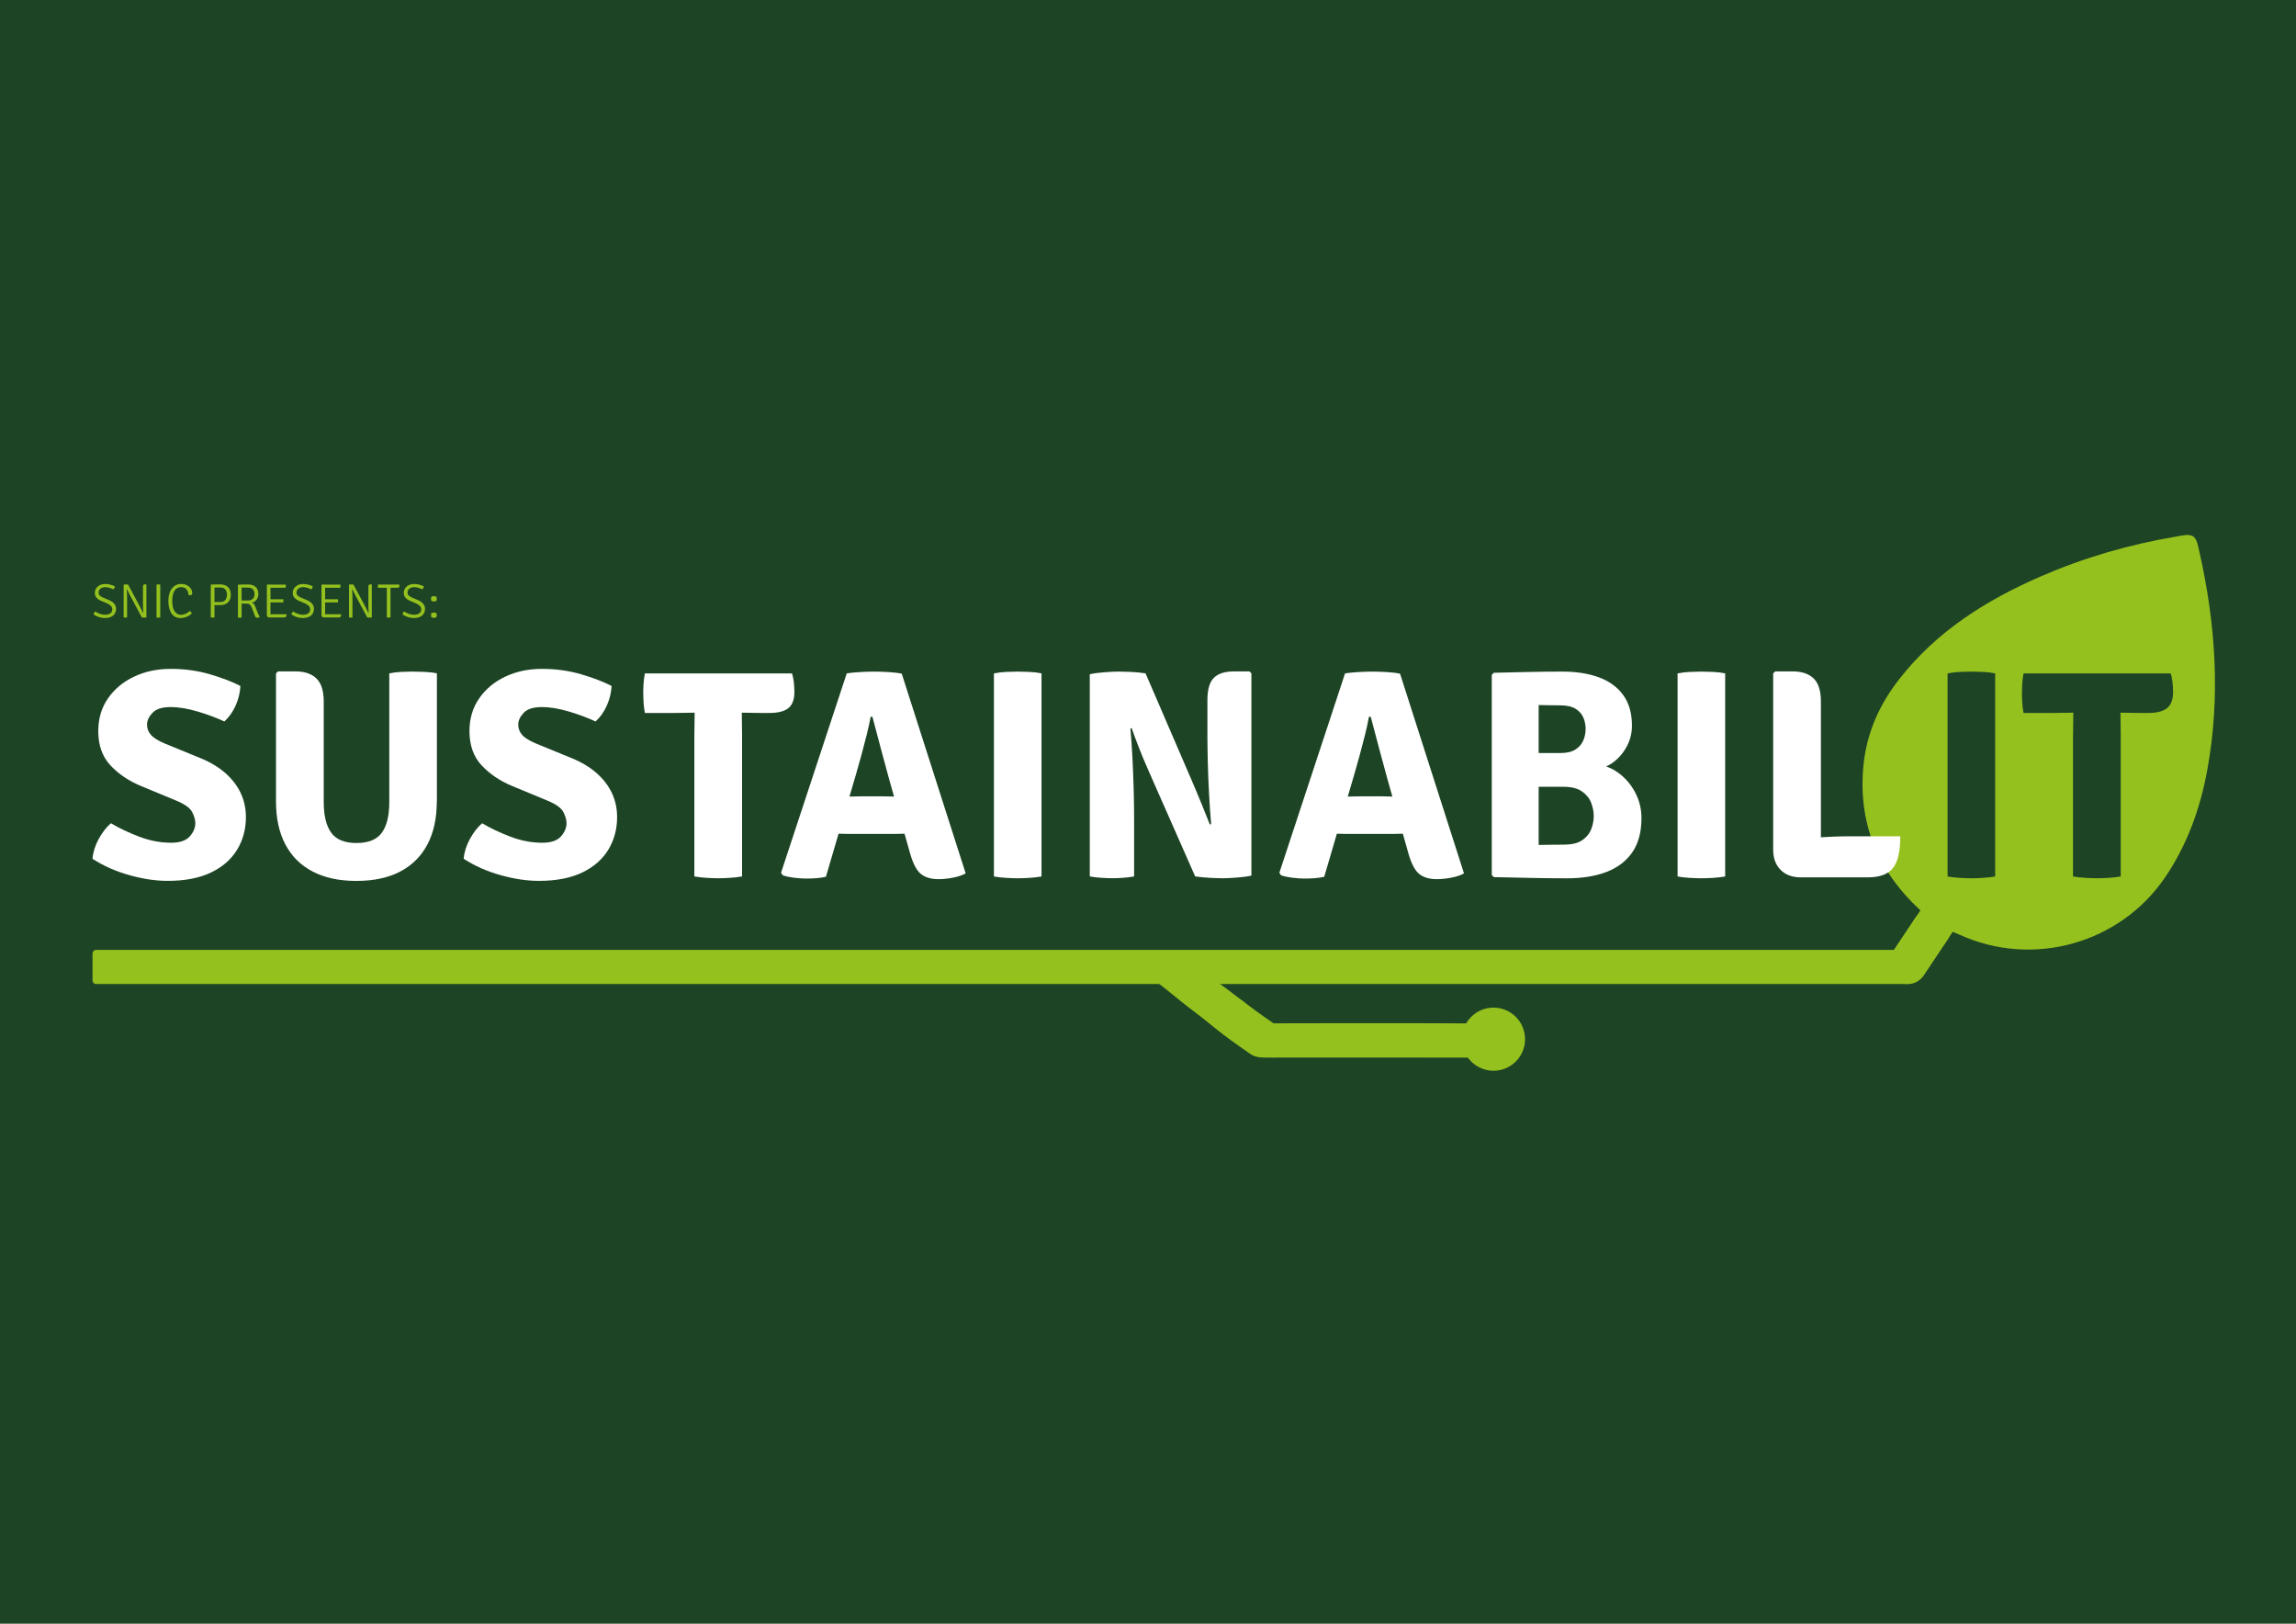 <?xml version="1.0" encoding="utf-8"?>
<!-- Generator: Adobe Illustrator 27.9.0, SVG Export Plug-In . SVG Version: 6.00 Build 0)  -->
<svg version="1.1" id="Layer_1" xmlns="http://www.w3.org/2000/svg" xmlns:xlink="http://www.w3.org/1999/xlink" x="0px" y="0px"
	 viewBox="0 0 841.89 595.28" style="enable-background:new 0 0 841.89 595.28;" xml:space="preserve">
<style type="text/css">
	.st0{fill:#95C11F;}
	.st1{fill:#006633;}
	.st2{fill:#009FE3;}
	.st3{fill:#E94E1B;}
	.st4{fill:#E94E1B;stroke:#E94E1B;stroke-miterlimit:10;}
	.st5{stroke:#FFFFFF;stroke-width:3;stroke-miterlimit:10;}
	.st6{fill:#FFFFFF;}
	.st7{fill:#1D4425;}
	.st8{fill:none;stroke:#95C11F;stroke-width:3;stroke-miterlimit:10;}
</style>
<rect class="st7" width="841.89" height="595.28"/>
<path class="st0" d="M704.17,333.75c-15.76-14.53-22.96-32.15-20.87-53.28c1.16-11.78,5.84-22.2,13.13-31.52
	c13.64-17.45,31.68-28.83,51.64-37.53c15.88-6.92,32.42-11.74,49.5-14.64c2.3-0.39,4.98-1.13,6.5-0.2c1.53,0.94,1.91,3.56,2.4,5.73
	c5.97,26.47,7.79,53.12,2.89,79.97c-2.56,14.02-7.3,27.28-15.33,39.17c-16.51,24.48-48.56,33.47-75.44,21.25
	c-0.79-0.36-1.61-0.67-2.58-1.08c-0.46,0.69-0.91,1.36-1.35,2.03c-6.58,9.86-2.66,4.02-9.26,13.86c-2.08,3.1-6.04,4.1-9.2,2.46
	c-3.13-1.63-4.62-5.32-3.43-8.71c0.29-0.82,0.79-1.58,1.28-2.32c6.4-9.62,2.34-3.52,8.75-13.13
	C703.24,335.14,703.69,334.47,704.17,333.75z"/>
<path class="st6" d="M33.91,314.84c0.22-2.47,0.98-4.9,2.29-7.28c1.31-2.38,2.8-4.3,4.47-5.75c3.05,1.82,6.52,3.46,10.41,4.94
	s7.78,2.21,11.66,2.21c3.16,0,5.43-0.76,6.81-2.29c1.38-1.53,2.07-3.16,2.07-4.91c0-1.16-0.38-2.5-1.14-4.01
	c-0.76-1.51-2.67-2.9-5.72-4.17l-13.14-5.45c-4.51-1.89-8.23-4.42-11.17-7.58c-2.94-3.16-4.42-7.34-4.42-12.54
	c0-4.54,1.18-8.52,3.54-11.94c2.36-3.42,5.55-6.08,9.57-7.99c4.01-1.91,8.49-2.86,13.44-2.86c5.16,0,10,0.67,14.53,2.02
	c4.52,1.34,8.2,2.76,11.04,4.25c-0.14,2.51-0.73,4.92-1.77,7.22c-1.03,2.31-2.41,4.24-4.12,5.8c-2.76-1.31-6-2.52-9.7-3.63
	c-3.71-1.11-7.03-1.66-9.98-1.66c-3.13,0-5.35,0.71-6.68,2.13c-1.33,1.42-1.99,2.85-1.99,4.31c0,1.38,0.46,2.62,1.39,3.71
	c0.93,1.09,2.59,2.14,4.99,3.16l13.41,5.5c3.53,1.45,6.51,3.26,8.97,5.42c2.45,2.16,4.31,4.6,5.59,7.3c1.27,2.71,1.91,5.64,1.91,8.8
	c0,4.4-1.06,8.37-3.19,11.91c-2.13,3.54-5.31,6.34-9.57,8.4c-4.25,2.05-9.56,3.08-15.92,3.08c-4.4,0-9.09-0.7-14.07-2.1
	C42.45,319.46,37.95,317.46,33.91,314.84z"/>
<path class="st6" d="M160.16,293.85c0,6.14-1.14,11.38-3.43,15.73c-2.29,4.34-5.62,7.66-10,9.95c-4.38,2.29-9.73,3.43-16.05,3.43
	c-6.29,0-11.63-1.14-16.02-3.43c-4.4-2.29-7.74-5.6-10.03-9.95c-2.29-4.34-3.43-9.59-3.43-15.73v-46.99l0.76-0.71h6.38
	c3.34,0,5.9,0.86,7.69,2.59c1.78,1.73,2.67,4.53,2.67,8.42v36.85c0,4.98,0.91,8.73,2.73,11.26c1.82,2.53,4.91,3.79,9.27,3.79
	c4.4,0,7.5-1.26,9.32-3.79c1.82-2.53,2.72-6.28,2.72-11.26v-47.15c1.45-0.29,2.95-0.47,4.5-0.54s2.88-0.11,4.01-0.11
	c1.05,0,2.46,0.04,4.23,0.11c1.76,0.07,3.33,0.25,4.72,0.54V293.85z"/>
<path class="st6" d="M170.02,314.84c0.22-2.47,0.98-4.9,2.29-7.28c1.31-2.38,2.8-4.3,4.47-5.75c3.05,1.82,6.52,3.46,10.41,4.94
	s7.78,2.21,11.66,2.21c3.16,0,5.43-0.76,6.81-2.29c1.38-1.53,2.07-3.16,2.07-4.91c0-1.16-0.38-2.5-1.14-4.01
	c-0.76-1.51-2.67-2.9-5.72-4.17l-13.14-5.45c-4.51-1.89-8.23-4.42-11.17-7.58c-2.94-3.16-4.42-7.34-4.42-12.54
	c0-4.54,1.18-8.52,3.54-11.94c2.36-3.42,5.55-6.08,9.57-7.99c4.01-1.91,8.49-2.86,13.44-2.86c5.16,0,10,0.67,14.53,2.02
	c4.52,1.34,8.2,2.76,11.04,4.25c-0.14,2.51-0.73,4.92-1.77,7.22c-1.03,2.31-2.41,4.24-4.12,5.8c-2.76-1.31-6-2.52-9.7-3.63
	c-3.71-1.11-7.03-1.66-9.98-1.66c-3.13,0-5.35,0.71-6.68,2.13c-1.33,1.42-1.99,2.85-1.99,4.31c0,1.38,0.46,2.62,1.39,3.71
	c0.93,1.09,2.59,2.14,4.99,3.16l13.41,5.5c3.53,1.45,6.51,3.26,8.97,5.42c2.45,2.16,4.31,4.6,5.59,7.3c1.27,2.71,1.91,5.64,1.91,8.8
	c0,4.4-1.06,8.37-3.19,11.91c-2.13,3.54-5.31,6.34-9.57,8.4c-4.25,2.05-9.56,3.08-15.92,3.08c-4.4,0-9.09-0.7-14.07-2.1
	C178.56,319.46,174.06,317.46,170.02,314.84z"/>
<path class="st6" d="M236.46,261.37c-0.25-1.31-0.42-2.59-0.49-3.84c-0.07-1.25-0.11-2.37-0.11-3.35c0-1.02,0.03-2.16,0.11-3.43
	c0.07-1.27,0.24-2.56,0.49-3.87h53.96c0.29,0.91,0.51,1.97,0.65,3.19c0.14,1.22,0.22,2.39,0.22,3.52c0,2.84-0.73,4.84-2.21,6.02
	s-3.77,1.77-6.9,1.77h-3.22c-0.8,0-1.93-0.02-3.41-0.05c-1.47-0.03-2.63-0.05-3.46-0.05h-17.5c-0.8,0-1.94,0.02-3.43,0.05
	c-1.49,0.04-2.64,0.05-3.44,0.05H236.46z M254.61,269.32c0-1.49,0.02-2.83,0.05-4.01c0.03-1.18,0.05-2.53,0.05-4.06v-7.19H272v7.19
	c0,1.53,0.02,2.88,0.05,4.06c0.03,1.18,0.05,2.52,0.05,4.01v52c-1.49,0.25-3.02,0.43-4.58,0.52c-1.56,0.09-2.94,0.14-4.14,0.14
	c-1.23,0-2.63-0.05-4.2-0.14c-1.56-0.09-3.09-0.26-4.58-0.52V269.32z"/>
<path class="st6" d="M310.48,246.87c1.38-0.22,3.04-0.38,4.99-0.49c1.94-0.11,3.64-0.16,5.1-0.16c1.38,0,3.06,0.05,5.04,0.16
	c1.98,0.11,3.66,0.31,5.04,0.6l23.44,73.21c-1.2,0.69-2.75,1.22-4.66,1.58c-1.91,0.36-3.68,0.54-5.31,0.54
	c-2.76,0-4.93-0.65-6.49-1.94c-1.56-1.29-2.87-3.81-3.93-7.55l-7.8-27.64c-0.83-3.05-1.81-6.65-2.92-10.79
	c-1.11-4.14-2.13-8.01-3.08-11.61h-0.65c-0.36,2-0.85,4.23-1.47,6.7c-0.62,2.47-1.26,4.93-1.93,7.39c-0.67,2.45-1.3,4.68-1.88,6.68
	l-11.12,37.89c-1.09,0.25-2.25,0.42-3.49,0.52c-1.24,0.09-2.54,0.13-3.93,0.13c-1.31,0-2.79-0.11-4.44-0.32
	c-1.65-0.22-2.97-0.51-3.95-0.87l-0.65-0.92L310.48,246.87z M311.79,305.74c-0.51,0-1.1-0.01-1.77-0.03
	c-0.67-0.02-1.34-0.03-1.99-0.05c-0.65-0.02-1.25-0.03-1.8-0.03h-9.16l5.29-13.57h8.07c0.51,0,1.09-0.01,1.74-0.03
	c0.65-0.02,1.31-0.04,1.96-0.05c0.65-0.02,1.23-0.03,1.74-0.03h7.96c0.54,0,1.13,0.01,1.77,0.03c0.63,0.02,1.29,0.03,1.96,0.05
	c0.67,0.02,1.26,0.03,1.77,0.03h8.34l4.42,13.57h-9.21c-0.51,0-1.1,0.01-1.77,0.03c-0.67,0.02-1.34,0.04-2.02,0.05
	c-0.67,0.02-1.26,0.03-1.77,0.03H311.79z"/>
<path class="st6" d="M364.45,246.87c1.38-0.29,2.92-0.47,4.61-0.54c1.69-0.07,3.06-0.11,4.12-0.11c1.16,0,2.54,0.04,4.14,0.11
	c1.6,0.07,3.12,0.25,4.58,0.54v74.46c-1.45,0.25-2.98,0.43-4.58,0.52c-1.6,0.09-2.98,0.14-4.14,0.14c-1.05,0-2.43-0.05-4.12-0.14
	c-1.69-0.09-3.23-0.26-4.61-0.52V246.87z"/>
<path class="st6" d="M399.61,247.19c1.38-0.33,3.16-0.57,5.34-0.73c2.18-0.16,3.83-0.25,4.96-0.25c1.12,0,2.62,0.04,4.5,0.11
	c1.87,0.07,3.75,0.25,5.64,0.54l-4.42,19.84l-1.14,0.38c0.29,3.09,0.54,6.59,0.74,10.49c0.2,3.91,0.35,7.8,0.46,11.69
	c0.11,3.89,0.16,7.34,0.16,10.36v21.69c-1.42,0.25-2.82,0.43-4.2,0.52c-1.38,0.09-2.62,0.14-3.71,0.14c-1.05,0-2.36-0.05-3.92-0.14
	c-1.56-0.09-3.04-0.26-4.42-0.52V247.19z M421.03,282.3c-1.24-2.8-2.38-5.54-3.43-8.23c-1.05-2.69-1.94-5.09-2.67-7.2l-8.07-9.32
	l13.19-10.68l16.79,38.92c1.38,3.2,2.66,6.25,3.84,9.16c1.18,2.91,2.17,5.38,2.97,7.41l8.83,9.54l-14.23,9.43L421.03,282.3z
	 M458.86,246.87V321c-1.38,0.33-3.19,0.57-5.42,0.74c-2.24,0.16-3.94,0.24-5.1,0.24c-1.13,0-2.61-0.05-4.44-0.14
	s-3.72-0.26-5.64-0.52l4.58-18.81l1.25-0.38c-0.29-3.38-0.55-7.09-0.76-11.12c-0.22-4.03-0.37-7.92-0.46-11.66
	c-0.09-3.74-0.14-6.87-0.14-9.38v-13.3c0-3.89,0.79-6.61,2.37-8.18c1.58-1.56,4.04-2.34,7.39-2.34h5.67L458.86,246.87z"/>
<path class="st6" d="M493.2,246.87c1.38-0.22,3.04-0.38,4.99-0.49c1.94-0.11,3.64-0.16,5.1-0.16c1.38,0,3.06,0.05,5.04,0.16
	c1.98,0.11,3.66,0.31,5.04,0.6l23.44,73.21c-1.2,0.69-2.75,1.22-4.66,1.58c-1.91,0.36-3.68,0.54-5.31,0.54
	c-2.76,0-4.93-0.65-6.49-1.94c-1.56-1.29-2.87-3.81-3.93-7.55l-7.8-27.64c-0.83-3.05-1.81-6.65-2.92-10.79
	c-1.11-4.14-2.13-8.01-3.08-11.61h-0.65c-0.36,2-0.85,4.23-1.47,6.7c-0.62,2.47-1.26,4.93-1.93,7.39c-0.67,2.45-1.3,4.68-1.88,6.68
	l-11.12,37.89c-1.09,0.25-2.25,0.42-3.49,0.52c-1.24,0.09-2.54,0.13-3.93,0.13c-1.31,0-2.79-0.11-4.44-0.32
	c-1.65-0.22-2.97-0.51-3.95-0.87l-0.65-0.92L493.2,246.87z M494.51,305.74c-0.51,0-1.1-0.01-1.77-0.03
	c-0.67-0.02-1.34-0.03-1.99-0.05c-0.65-0.02-1.25-0.03-1.8-0.03h-9.16l5.29-13.57h8.07c0.51,0,1.09-0.01,1.74-0.03
	c0.65-0.02,1.31-0.04,1.96-0.05c0.65-0.02,1.23-0.03,1.74-0.03h7.96c0.54,0,1.13,0.01,1.77,0.03c0.63,0.02,1.29,0.03,1.96,0.05
	c0.67,0.02,1.26,0.03,1.77,0.03h8.34l4.42,13.57h-9.21c-0.51,0-1.1,0.01-1.77,0.03c-0.67,0.02-1.34,0.04-2.02,0.05
	c-0.67,0.02-1.26,0.03-1.77,0.03H494.51z"/>
<path class="st6" d="M547.76,246.65c4.36-0.11,8.68-0.21,12.95-0.3c4.27-0.09,8.33-0.14,12.18-0.14c5.09,0,9.54,0.7,13.35,2.1
	c3.82,1.4,6.8,3.56,8.94,6.49c2.14,2.93,3.22,6.68,3.22,11.26c0,2.65-0.61,5.14-1.83,7.47c-1.22,2.32-2.83,4.25-4.82,5.78
	c-2,1.53-4.22,2.43-6.65,2.73v-1.74c2.94,0.14,5.7,1.14,8.26,3c2.56,1.85,4.63,4.24,6.19,7.17c1.56,2.93,2.34,6.08,2.34,9.46
	c0,5.09-1.12,9.26-3.35,12.51c-2.24,3.25-5.39,5.66-9.46,7.22c-4.07,1.56-8.89,2.34-14.45,2.34c-4.22,0-8.59-0.05-13.11-0.14
	c-4.52-0.09-9.11-0.19-13.76-0.3l-0.76-0.76v-73.37L547.76,246.65z M564.17,309.77c1.78-0.03,3.47-0.06,5.07-0.08
	c1.6-0.02,2.98-0.03,4.14-0.03c2.98,0,5.26-0.55,6.84-1.66c1.58-1.11,2.67-2.47,3.27-4.09c0.6-1.62,0.9-3.19,0.9-4.72
	c0-1.6-0.32-3.22-0.95-4.88c-0.64-1.65-1.76-3.04-3.38-4.17c-1.62-1.13-3.88-1.69-6.78-1.69h-15.64v-12.37h14.39
	c2.47,0,4.38-0.44,5.72-1.34c1.34-0.89,2.29-2.01,2.84-3.35c0.54-1.34,0.82-2.73,0.82-4.14c0-1.45-0.27-2.84-0.82-4.14
	c-0.54-1.31-1.5-2.39-2.86-3.24c-1.36-0.85-3.26-1.28-5.69-1.28c-0.95,0-2.15-0.01-3.6-0.03c-1.45-0.02-2.87-0.04-4.25-0.08V309.77z
	"/>
<path class="st6" d="M615.13,246.87c1.38-0.29,2.92-0.47,4.61-0.54c1.69-0.07,3.06-0.11,4.12-0.11c1.16,0,2.54,0.04,4.14,0.11
	c1.6,0.07,3.12,0.25,4.58,0.54v74.46c-1.45,0.25-2.98,0.43-4.58,0.52c-1.6,0.09-2.98,0.14-4.14,0.14c-1.05,0-2.43-0.05-4.12-0.14
	c-1.69-0.09-3.23-0.26-4.61-0.52V246.87z"/>
<path class="st6" d="M667.68,321.65h-7.36c-3.13,0-5.6-0.91-7.41-2.73c-1.82-1.82-2.73-4.31-2.73-7.47v-64.6l0.76-0.71h6.38
	c3.34,0,5.9,0.86,7.69,2.59c1.78,1.73,2.67,4.53,2.67,8.42V321.65z M696.79,306.61c0,5.52-0.9,9.41-2.7,11.66
	c-1.8,2.25-4.86,3.38-9.19,3.38h-24.58l-9.38-12.65c4.76-0.83,9.48-1.44,14.15-1.83c4.67-0.38,8.93-0.57,12.78-0.57H696.79z"/>
<g>
	<path class="st7" d="M714.13,246.87c1.38-0.29,2.92-0.47,4.61-0.54c1.69-0.07,3.06-0.11,4.12-0.11c1.16,0,2.54,0.04,4.14,0.11
		c1.6,0.07,3.12,0.25,4.58,0.54v74.46c-1.45,0.25-2.98,0.43-4.58,0.52c-1.6,0.09-2.98,0.14-4.14,0.14c-1.05,0-2.43-0.05-4.12-0.14
		c-1.69-0.09-3.23-0.26-4.61-0.52V246.87z"/>
	<path class="st7" d="M741.99,261.37c-0.25-1.31-0.42-2.59-0.49-3.84c-0.07-1.25-0.11-2.37-0.11-3.35c0-1.02,0.04-2.16,0.11-3.43
		c0.07-1.27,0.24-2.56,0.49-3.87h53.96c0.29,0.91,0.51,1.97,0.65,3.19c0.14,1.22,0.22,2.39,0.22,3.52c0,2.84-0.73,4.84-2.21,6.02
		c-1.47,1.18-3.77,1.77-6.9,1.77h-3.22c-0.8,0-1.93-0.02-3.41-0.05c-1.47-0.03-2.63-0.05-3.46-0.05h-17.5
		c-0.8,0-1.94,0.02-3.43,0.05c-1.49,0.04-2.64,0.05-3.44,0.05H741.99z M760.14,269.32c0-1.49,0.02-2.83,0.05-4.01
		c0.03-1.18,0.05-2.53,0.05-4.06v-7.19h17.28v7.19c0,1.53,0.02,2.88,0.05,4.06c0.03,1.18,0.05,2.52,0.05,4.01v52
		c-1.49,0.25-3.02,0.43-4.58,0.52s-2.94,0.14-4.14,0.14c-1.23,0-2.63-0.05-4.2-0.14c-1.56-0.09-3.09-0.26-4.58-0.52V269.32z"/>
</g>
<g>
	<path class="st0" d="M34.31,225.26c0.02-0.21,0.1-0.41,0.22-0.61c0.12-0.2,0.26-0.36,0.41-0.47c0.52,0.36,1.1,0.65,1.72,0.87
		c0.62,0.22,1.23,0.34,1.82,0.34c0.82,0,1.48-0.17,1.96-0.52c0.49-0.34,0.73-0.82,0.73-1.42c0-0.54-0.18-0.98-0.54-1.35
		c-0.36-0.36-0.81-0.65-1.34-0.88l-2.14-0.9c-0.75-0.32-1.33-0.71-1.75-1.19c-0.42-0.48-0.63-1.07-0.63-1.77
		c0-0.59,0.16-1.13,0.47-1.62c0.31-0.49,0.75-0.89,1.33-1.19c0.57-0.3,1.25-0.45,2.03-0.45c0.68,0,1.32,0.09,1.92,0.26
		c0.6,0.17,1.13,0.37,1.59,0.6c-0.01,0.19-0.06,0.4-0.16,0.6s-0.23,0.38-0.38,0.51c-0.47-0.24-0.96-0.44-1.48-0.59
		c-0.52-0.15-1.01-0.22-1.45-0.22c-0.74,0-1.33,0.18-1.8,0.55c-0.47,0.37-0.7,0.85-0.7,1.44c0,0.48,0.17,0.86,0.51,1.14
		c0.34,0.29,0.74,0.53,1.2,0.72l2.07,0.87c0.46,0.19,0.9,0.44,1.3,0.73c0.4,0.29,0.72,0.64,0.97,1.05c0.24,0.41,0.37,0.88,0.37,1.42
		c0,0.65-0.15,1.24-0.45,1.75c-0.3,0.52-0.76,0.92-1.37,1.21c-0.61,0.29-1.39,0.44-2.33,0.44c-0.74,0-1.47-0.12-2.19-0.36
		S34.86,225.66,34.31,225.26z"/>
	<path class="st0" d="M45.32,214.32c0.12-0.02,0.25-0.03,0.41-0.04c0.15-0.01,0.29-0.01,0.41-0.01c0.13,0,0.28,0,0.44,0.01
		c0.16,0.01,0.29,0.02,0.4,0.04l-0.37,1.62l-0.12,0.01c0.01,0.36,0.03,0.75,0.04,1.19c0.02,0.43,0.03,0.87,0.05,1.32
		c0.01,0.45,0.02,0.88,0.02,1.29v6.62c-0.12,0.02-0.23,0.03-0.34,0.04c-0.11,0.01-0.21,0.01-0.3,0.01s-0.19,0-0.29-0.01
		c-0.1-0.01-0.21-0.02-0.33-0.04V214.32z M47.73,218.37c-0.22-0.42-0.43-0.83-0.63-1.24c-0.2-0.4-0.39-0.8-0.57-1.19l-0.65-0.81
		l1.09-0.81l4.29,8c0.23,0.43,0.44,0.85,0.64,1.28c0.2,0.42,0.39,0.82,0.58,1.2l0.65,0.66l-1.11,0.91L47.73,218.37z M53.68,214.35
		v12.02c-0.11,0.02-0.23,0.03-0.37,0.04c-0.13,0.01-0.28,0.01-0.45,0.01c-0.16,0-0.32,0-0.46-0.01c-0.14-0.01-0.27-0.02-0.38-0.04
		l0.39-1.57h0.12c-0.02-0.43-0.03-0.88-0.05-1.34c-0.02-0.47-0.03-0.93-0.04-1.39c-0.01-0.46-0.01-0.89-0.01-1.3v-5.64
		c0-0.29,0.04-0.51,0.13-0.66c0.08-0.14,0.27-0.22,0.57-0.22h0.45L53.68,214.35z"/>
	<path class="st0" d="M57.4,214.32c0.09-0.02,0.19-0.03,0.31-0.04c0.12-0.01,0.24-0.01,0.35-0.01c0.13,0,0.25,0,0.38,0.01
		c0.12,0.01,0.23,0.02,0.32,0.04v12.05c-0.09,0.02-0.2,0.03-0.32,0.04c-0.12,0.01-0.25,0.01-0.38,0.01c-0.12,0-0.24,0-0.35-0.01
		c-0.12-0.01-0.22-0.02-0.31-0.04V214.32z"/>
	<path class="st0" d="M69.11,218.13c0-0.42-0.08-0.86-0.25-1.3c-0.17-0.44-0.45-0.82-0.85-1.12c-0.4-0.31-0.95-0.46-1.65-0.46
		c-1.02,0-1.82,0.44-2.37,1.31c-0.56,0.88-0.84,2.16-0.84,3.85c0,1.57,0.29,2.8,0.86,3.67c0.57,0.88,1.35,1.32,2.35,1.32
		c0.52,0,1.04-0.11,1.58-0.33c0.54-0.22,1.09-0.58,1.65-1.07c0.16,0.1,0.32,0.23,0.45,0.4c0.14,0.16,0.23,0.33,0.29,0.48
		c-0.31,0.32-0.68,0.61-1.11,0.87c-0.43,0.26-0.9,0.46-1.42,0.61c-0.52,0.15-1.06,0.22-1.64,0.22c-0.8,0-1.48-0.17-2.04-0.51
		c-0.56-0.34-1.02-0.8-1.37-1.39c-0.35-0.58-0.61-1.24-0.77-1.98c-0.16-0.74-0.24-1.51-0.24-2.3c0-1.46,0.21-2.65,0.65-3.58
		c0.43-0.93,1-1.61,1.7-2.06c0.71-0.44,1.47-0.67,2.3-0.67c0.85,0,1.59,0.16,2.2,0.49c0.61,0.33,1.08,0.75,1.41,1.25
		c0.33,0.51,0.49,1.03,0.49,1.57c0,0.19-0.05,0.38-0.15,0.55c-0.1,0.17-0.3,0.26-0.61,0.26c-0.11,0-0.21-0.01-0.29-0.02
		C69.35,218.19,69.24,218.16,69.11,218.13z"/>
	<path class="st0" d="M84.63,218.04c0,0.83-0.16,1.53-0.49,2.09c-0.33,0.56-0.79,0.99-1.37,1.28c-0.58,0.29-1.26,0.43-2.02,0.43
		h-2.69v-1.11c0.22-0.01,0.5-0.01,0.86-0.01c0.35,0,0.7-0.01,1.06-0.01c0.35,0,0.62,0,0.82,0c0.65,0,1.15-0.14,1.5-0.42
		c0.35-0.28,0.59-0.63,0.72-1.04c0.13-0.41,0.2-0.81,0.2-1.21c0-0.41-0.07-0.81-0.2-1.22c-0.13-0.41-0.37-0.74-0.72-1.02
		c-0.35-0.27-0.85-0.41-1.5-0.41c-0.29,0-0.64,0-1.05,0c-0.42,0-0.79-0.01-1.11-0.01v10.99c-0.09,0.02-0.2,0.03-0.32,0.04
		c-0.12,0.01-0.25,0.01-0.38,0.01c-0.11,0-0.23,0-0.35-0.01c-0.12-0.01-0.22-0.02-0.31-0.04v-11.95l0.11-0.11
		c0.61-0.01,1.19-0.02,1.73-0.04c0.54-0.01,1.09-0.02,1.64-0.02c0.75,0,1.42,0.14,2.01,0.42c0.59,0.28,1.05,0.7,1.38,1.26
		C84.47,216.51,84.63,217.2,84.63,218.04z"/>
	<path class="st0" d="M94.74,217.76c0,0.53-0.09,1.01-0.28,1.44c-0.19,0.43-0.46,0.8-0.8,1.1c-0.35,0.3-0.76,0.52-1.24,0.67
		c0.27,0.09,0.51,0.27,0.71,0.53c0.2,0.27,0.36,0.56,0.48,0.89l0.92,2.38c0.15,0.39,0.27,0.67,0.38,0.83
		c0.1,0.17,0.23,0.31,0.37,0.43c-0.09,0.15-0.24,0.26-0.42,0.34s-0.36,0.11-0.51,0.11c-0.27,0-0.47-0.08-0.6-0.23
		c-0.13-0.15-0.25-0.37-0.36-0.66l-1.01-2.68c-0.17-0.46-0.39-0.84-0.66-1.15c-0.27-0.31-0.7-0.46-1.29-0.46h-2.39v-1.11
		c0.28-0.01,0.58-0.02,0.92-0.03c0.34-0.01,0.67-0.01,1.01-0.02c0.34,0,0.65,0,0.93,0c0.65,0,1.15-0.12,1.5-0.36
		c0.35-0.24,0.59-0.54,0.73-0.9c0.14-0.36,0.2-0.73,0.2-1.1c0-0.39-0.07-0.76-0.2-1.12c-0.13-0.36-0.38-0.66-0.73-0.89
		c-0.35-0.23-0.85-0.35-1.5-0.35c-0.29,0-0.66,0-1.12,0c-0.46,0-0.86-0.01-1.18-0.01v10.99c-0.09,0.02-0.2,0.03-0.32,0.04
		c-0.12,0.01-0.25,0.01-0.38,0.01c-0.11,0-0.23,0-0.35-0.01c-0.12-0.01-0.22-0.02-0.31-0.04v-11.95l0.11-0.11
		c0.61-0.01,1.22-0.02,1.82-0.04s1.18-0.02,1.75-0.02c0.82,0,1.51,0.14,2.08,0.42c0.57,0.28,1.01,0.68,1.31,1.2
		C94.59,216.41,94.74,217.03,94.74,217.76z"/>
	<path class="st0" d="M97.84,214.42l0.11-0.11h1.2v1.11c0,0.25,0,0.44,0.01,0.57c0.01,0.14,0.01,0.32,0.01,0.56v7.99
		c0,0.12,0,0.23-0.01,0.33c-0.01,0.1-0.01,0.22-0.01,0.35v1.13h-0.53c-0.24,0-0.42-0.08-0.56-0.24c-0.14-0.16-0.21-0.38-0.21-0.65
		V214.42z M104.78,214.32c0.02,0.1,0.03,0.2,0.03,0.29c0,0.09,0,0.18,0,0.26c0,0.08-0.01,0.17-0.02,0.29
		c-0.01,0.11-0.04,0.22-0.08,0.33h-4.5c-0.13,0-0.28,0-0.45,0s-0.35,0-0.53,0c-0.19,0-0.36-0.01-0.53-0.01v-1.15H104.78z
		 M103.87,219.69c0.02,0.09,0.03,0.19,0.04,0.3c0.01,0.11,0.01,0.2,0.01,0.27c0,0.08-0.01,0.17-0.01,0.27
		c-0.01,0.11-0.02,0.21-0.04,0.31h-3.65c-0.13,0-0.28,0-0.45,0c-0.17,0-0.35-0.01-0.53-0.01c-0.19,0-0.36,0-0.53,0v-1.12
		c0.17,0,0.35,0,0.53,0c0.18,0,0.36-0.01,0.53-0.01c0.17,0,0.32,0,0.45,0H103.87z M105.07,225.19c0,0.46-0.07,0.77-0.21,0.93
		c-0.14,0.16-0.37,0.24-0.7,0.24H98.7v-1.1c0.23-0.02,0.46-0.03,0.7-0.05c0.24-0.01,0.52-0.02,0.84-0.02H105.07z"/>
	<path class="st0" d="M106.87,225.26c0.02-0.21,0.1-0.41,0.22-0.61c0.12-0.2,0.26-0.36,0.41-0.47c0.52,0.36,1.1,0.65,1.72,0.87
		c0.62,0.22,1.23,0.34,1.82,0.34c0.82,0,1.48-0.17,1.96-0.52c0.49-0.34,0.73-0.82,0.73-1.42c0-0.54-0.18-0.98-0.54-1.35
		c-0.36-0.36-0.81-0.65-1.34-0.88l-2.14-0.9c-0.75-0.32-1.33-0.71-1.75-1.19c-0.42-0.48-0.63-1.07-0.63-1.77
		c0-0.59,0.16-1.13,0.47-1.62c0.31-0.49,0.75-0.89,1.33-1.19c0.57-0.3,1.25-0.45,2.03-0.45c0.68,0,1.32,0.09,1.92,0.26
		c0.6,0.17,1.13,0.37,1.59,0.6c-0.01,0.19-0.06,0.4-0.16,0.6s-0.23,0.38-0.38,0.51c-0.47-0.24-0.96-0.44-1.48-0.59
		s-1.01-0.22-1.45-0.22c-0.74,0-1.33,0.18-1.8,0.55c-0.47,0.37-0.7,0.85-0.7,1.44c0,0.48,0.17,0.86,0.51,1.14
		c0.34,0.29,0.74,0.53,1.2,0.72l2.07,0.87c0.46,0.19,0.9,0.44,1.3,0.73c0.4,0.29,0.72,0.64,0.97,1.05c0.24,0.41,0.37,0.88,0.37,1.42
		c0,0.65-0.15,1.24-0.45,1.75c-0.3,0.52-0.76,0.92-1.37,1.21c-0.61,0.29-1.39,0.44-2.33,0.44c-0.74,0-1.47-0.12-2.19-0.36
		S107.43,225.66,106.87,225.26z"/>
	<path class="st0" d="M117.88,214.42l0.11-0.11h1.2v1.11c0,0.25,0,0.44,0.01,0.57c0.01,0.14,0.01,0.32,0.01,0.56v7.99
		c0,0.12,0,0.23-0.01,0.33c-0.01,0.1-0.01,0.22-0.01,0.35v1.13h-0.53c-0.24,0-0.42-0.08-0.56-0.24c-0.14-0.16-0.21-0.38-0.21-0.65
		V214.42z M124.81,214.32c0.02,0.1,0.03,0.2,0.03,0.29c0,0.09,0,0.18,0,0.26c0,0.08-0.01,0.17-0.02,0.29
		c-0.01,0.11-0.04,0.22-0.08,0.33h-4.5c-0.13,0-0.28,0-0.45,0s-0.35,0-0.53,0c-0.19,0-0.36-0.01-0.53-0.01v-1.15H124.81z
		 M123.9,219.69c0.02,0.09,0.03,0.19,0.04,0.3c0.01,0.11,0.01,0.2,0.01,0.27c0,0.08-0.01,0.17-0.01,0.27
		c-0.01,0.11-0.02,0.21-0.04,0.31h-3.65c-0.13,0-0.28,0-0.45,0c-0.17,0-0.35-0.01-0.53-0.01c-0.19,0-0.36,0-0.53,0v-1.12
		c0.17,0,0.35,0,0.53,0c0.18,0,0.36-0.01,0.53-0.01c0.17,0,0.32,0,0.45,0H123.9z M125.1,225.19c0,0.46-0.07,0.77-0.21,0.93
		c-0.14,0.16-0.37,0.24-0.7,0.24h-5.46v-1.1c0.23-0.02,0.46-0.03,0.7-0.05c0.24-0.01,0.52-0.02,0.84-0.02H125.1z"/>
	<path class="st0" d="M127.96,214.32c0.12-0.02,0.25-0.03,0.41-0.04c0.15-0.01,0.29-0.01,0.41-0.01c0.13,0,0.28,0,0.44,0.01
		c0.16,0.01,0.29,0.02,0.4,0.04l-0.37,1.62l-0.12,0.01c0.01,0.36,0.03,0.75,0.04,1.19c0.02,0.43,0.03,0.87,0.05,1.32
		c0.01,0.45,0.02,0.88,0.02,1.29v6.62c-0.12,0.02-0.23,0.03-0.34,0.04c-0.11,0.01-0.21,0.01-0.3,0.01s-0.19,0-0.29-0.01
		c-0.1-0.01-0.21-0.02-0.33-0.04V214.32z M130.37,218.37c-0.22-0.42-0.43-0.83-0.63-1.24c-0.2-0.4-0.39-0.8-0.57-1.19l-0.65-0.81
		l1.09-0.81l4.29,8c0.23,0.43,0.44,0.85,0.64,1.28c0.2,0.42,0.39,0.82,0.58,1.2l0.65,0.66l-1.11,0.91L130.37,218.37z M136.33,214.35
		v12.02c-0.11,0.02-0.23,0.03-0.37,0.04c-0.13,0.01-0.28,0.01-0.45,0.01c-0.16,0-0.32,0-0.46-0.01c-0.14-0.01-0.27-0.02-0.38-0.04
		l0.39-1.57h0.12c-0.02-0.43-0.03-0.88-0.05-1.34c-0.02-0.47-0.03-0.93-0.04-1.39c-0.01-0.46-0.01-0.89-0.01-1.3v-5.64
		c0-0.29,0.04-0.51,0.13-0.66c0.08-0.14,0.27-0.22,0.57-0.22h0.45L136.33,214.35z"/>
	<path class="st0" d="M138.62,215.48c-0.02-0.1-0.04-0.2-0.05-0.29c-0.01-0.1-0.01-0.19-0.01-0.29c0-0.09,0.01-0.19,0.01-0.29
		c0.01-0.1,0.02-0.2,0.05-0.3h7.76c0.03,0.08,0.05,0.17,0.07,0.27c0.02,0.1,0.02,0.19,0.02,0.29c0,0.22-0.07,0.37-0.2,0.47
		c-0.13,0.09-0.34,0.14-0.61,0.14h-1.52c-0.11,0-0.26,0-0.47-0.01c-0.21-0.01-0.37-0.01-0.49-0.01h-1.35c-0.11,0-0.27,0-0.48,0.01
		c-0.2,0.01-0.37,0.01-0.48,0.01H138.62z M141.83,216.77c0-0.24,0-0.46,0-0.65c0-0.19,0-0.41,0-0.66v-0.56h1.35v0.56
		c0,0.25,0,0.47,0,0.66c0,0.19,0,0.41,0,0.65v9.6c-0.09,0.02-0.2,0.03-0.32,0.04c-0.12,0.01-0.24,0.01-0.35,0.01
		c-0.11,0-0.23,0-0.35-0.01c-0.12-0.01-0.23-0.02-0.33-0.04V216.77z"/>
	<path class="st0" d="M147.59,225.26c0.02-0.21,0.1-0.41,0.22-0.61c0.12-0.2,0.26-0.36,0.41-0.47c0.52,0.36,1.1,0.65,1.72,0.87
		c0.62,0.22,1.23,0.34,1.82,0.34c0.82,0,1.48-0.17,1.96-0.52c0.49-0.34,0.73-0.82,0.73-1.42c0-0.54-0.18-0.98-0.54-1.35
		c-0.36-0.36-0.81-0.65-1.34-0.88l-2.14-0.9c-0.75-0.32-1.33-0.71-1.75-1.19c-0.42-0.48-0.63-1.07-0.63-1.77
		c0-0.59,0.16-1.13,0.47-1.62c0.31-0.49,0.75-0.89,1.33-1.19c0.57-0.3,1.25-0.45,2.03-0.45c0.68,0,1.32,0.09,1.92,0.26
		c0.6,0.17,1.13,0.37,1.59,0.6c-0.01,0.19-0.06,0.4-0.16,0.6s-0.23,0.38-0.38,0.51c-0.47-0.24-0.96-0.44-1.48-0.59
		s-1.01-0.22-1.45-0.22c-0.74,0-1.33,0.18-1.8,0.55s-0.7,0.85-0.7,1.44c0,0.48,0.17,0.86,0.51,1.14c0.34,0.29,0.74,0.53,1.2,0.72
		l2.07,0.87c0.46,0.19,0.9,0.44,1.3,0.73c0.4,0.29,0.72,0.64,0.97,1.05c0.24,0.41,0.37,0.88,0.37,1.42c0,0.65-0.15,1.24-0.45,1.75
		c-0.3,0.52-0.76,0.92-1.37,1.21c-0.61,0.29-1.39,0.44-2.33,0.44c-0.74,0-1.47-0.12-2.19-0.36
		C148.78,225.98,148.15,225.66,147.59,225.26z"/>
	<path class="st0" d="M158.05,219.54c0-0.11,0.01-0.24,0.04-0.41c0.03-0.17,0.06-0.29,0.1-0.37c0.08-0.05,0.21-0.09,0.39-0.13
		s0.35-0.06,0.52-0.06c0.15,0,0.32,0.02,0.51,0.06c0.19,0.04,0.33,0.08,0.4,0.13c0.05,0.08,0.08,0.2,0.11,0.37
		c0.02,0.17,0.04,0.3,0.04,0.41c0,0.11-0.01,0.24-0.04,0.41c-0.03,0.16-0.06,0.29-0.11,0.36c-0.07,0.05-0.2,0.09-0.39,0.13
		c-0.2,0.04-0.37,0.06-0.52,0.06c-0.16,0-0.34-0.02-0.52-0.06s-0.31-0.08-0.39-0.13c-0.04-0.08-0.07-0.2-0.1-0.36
		C158.06,219.78,158.05,219.64,158.05,219.54z M158.05,225.54c0-0.11,0.01-0.24,0.04-0.41c0.03-0.17,0.06-0.29,0.1-0.37
		c0.08-0.05,0.21-0.09,0.39-0.13c0.18-0.04,0.35-0.06,0.52-0.06c0.15,0,0.32,0.02,0.51,0.06c0.19,0.04,0.33,0.08,0.4,0.13
		c0.05,0.08,0.08,0.2,0.11,0.37c0.02,0.17,0.04,0.3,0.04,0.41c0,0.11-0.01,0.24-0.04,0.41c-0.03,0.16-0.06,0.29-0.11,0.36
		c-0.07,0.05-0.2,0.09-0.39,0.13c-0.2,0.04-0.37,0.06-0.52,0.06c-0.16,0-0.34-0.02-0.52-0.06s-0.31-0.08-0.39-0.13
		c-0.04-0.08-0.07-0.2-0.1-0.36C158.06,225.78,158.05,225.64,158.05,225.54z"/>
</g>
<path class="st0" d="M702.79,335.81c-6.25,9.38-2.55,3.81-8.3,12.45H35.22c-0.71,0-1.29,0.58-1.29,1.29v9.92
	c0,0.71,0.58,1.29,1.29,1.29l664-0.01c0,0,0,0,0,0c1.09,0.03,2.18-0.19,3.18-0.66c1.17-0.54,2.21-1.41,2.99-2.58
	c6.61-9.84,2.68-4,9.26-13.86C715.09,342.99,703.24,335.14,702.79,335.81z"/>
<path class="st0" d="M442.73,357.28c12.21,8.91,13.12,10.24,24.26,17.89c0,0,89.02-0.27,89.12,0.4c0,0-4.88,11.98-6.12,12.17
	c0,0-79.7-0.03-79.7-0.03c-2.45,0.02-4.28,0.06-6.98,0c-2.12-0.04-3.46-0.36-4.92-1.37c-12.13-8.35-11.62-8.65-25.92-19.84
	C431.66,365.88,441.91,356.68,442.73,357.28z"/>
<path class="st0" d="M430.7,352.84c3.72,2.71,18.38,9.6,24.62,13.91c8.78,6.07-8.6,10.32-9.61,9.62
	c-12.13-8.35-11.62-8.65-25.92-19.84C418.99,355.9,429.88,352.24,430.7,352.84z"/>
<circle class="st0" cx="547.63" cy="380.98" r="11.57"/>
</svg>
